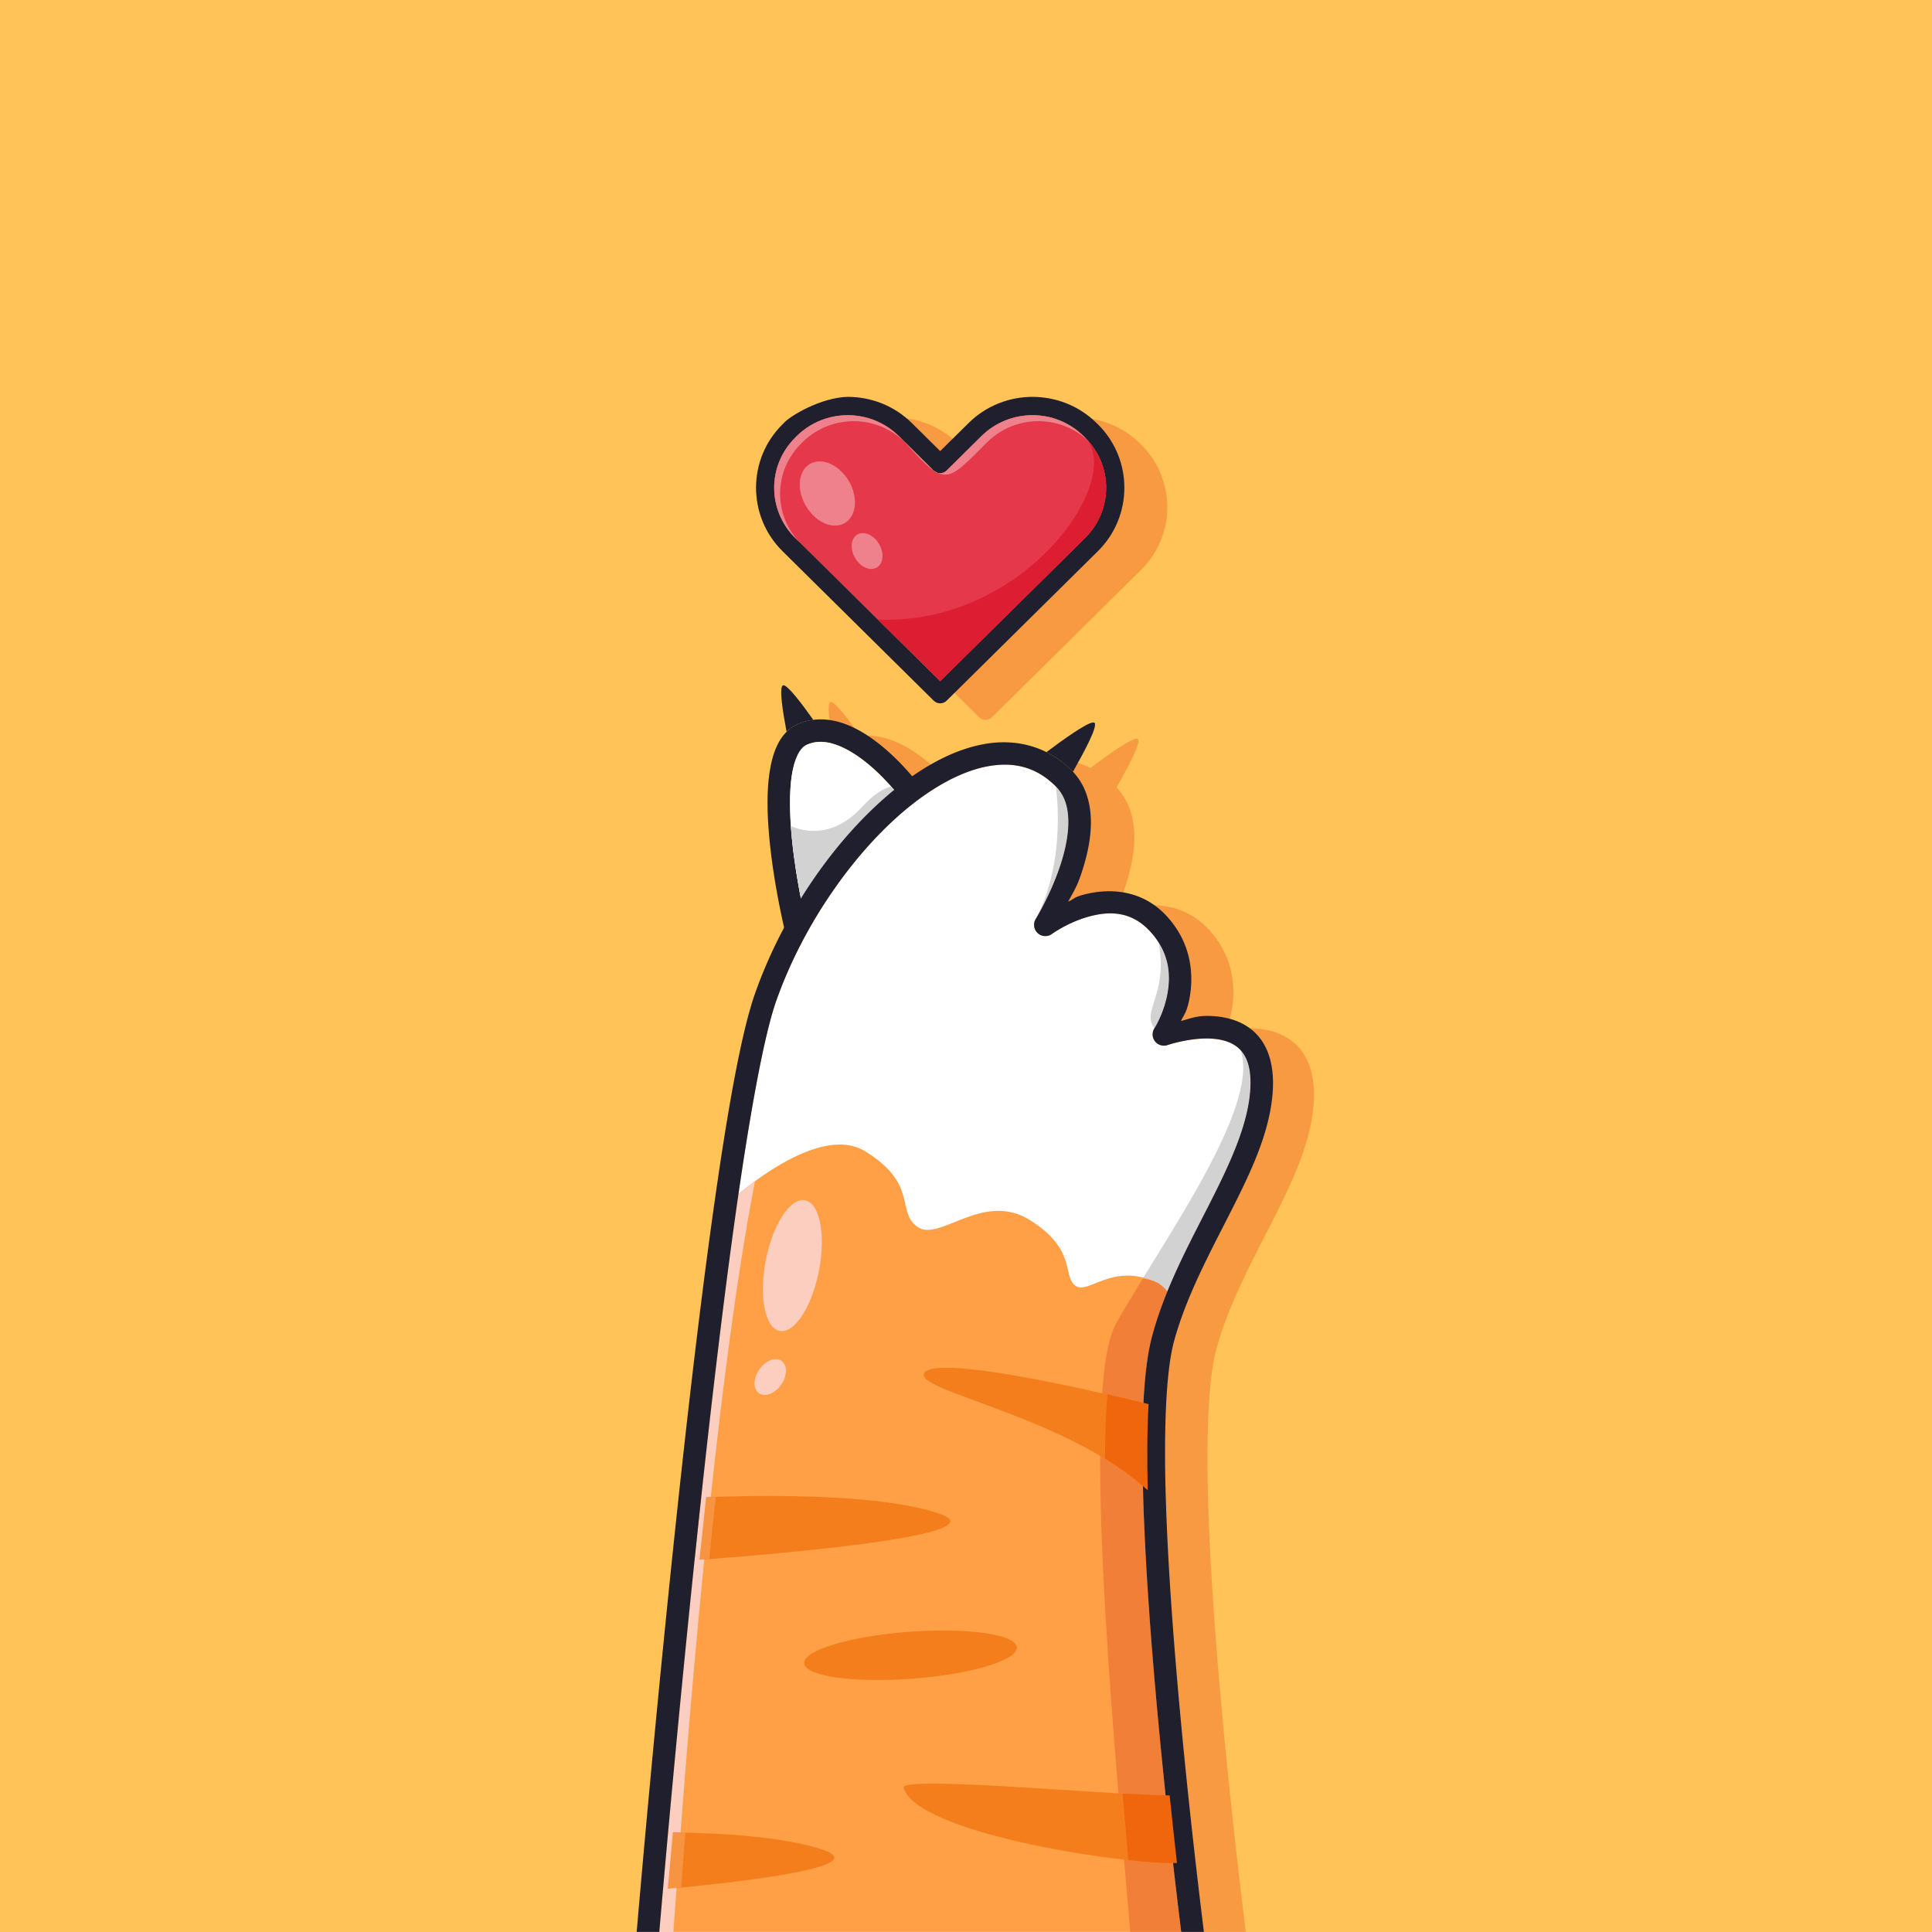 <?xml version='1.0' encoding='utf-8'?>
<svg xmlns="http://www.w3.org/2000/svg" width="1325.6mm" height="1325.6mm" version="1.1" viewBox="0 0 1325.6 1325.6"> <g transform="translate(-1324.4 -2002.8)"> <path d="m1324.4 2002.8h1325.6v1325.6h-1325.6z" fill="#ffc357" stop-color="#000000" stroke-linecap="round" stroke-linejoin="round" stroke-width=".7"/> <path d="m1938.1 2289.3c-18.282 0.36-39.412 13.095-43.3 17.72l-0.887 0.857c-23.901 23.629-23.901 62.241 0 85.87l102.34 101.2c2.422 2.394 6.315 2.394 8.737 0l102.39-101.2c23.901-23.629 23.901-62.241 0-85.87l-0.898-0.857c-23.901-23.629-62.74-23.629-86.641 0l-19.22 18.984-19.176-18.984c-11.951-11.814-27.657-17.72-43.342-17.72zm120.38 12.591c-0.779 0.081-1.558 0.161-2.334 0.28-0.775 0.101-1.54 0.239-2.313 0.384-0.771 0.141-1.538 0.318-2.302 0.503-0.765 0.181-1.524 0.376-2.281 0.6-0.757 0.223-1.514 0.471-2.259 0.727-0.747 0.26-1.491 0.527-2.227 0.825 1.475-0.59 2.975-1.107 4.487-1.552 1.512-0.443 3.042-0.809 4.582-1.101 1.54-0.298 3.089-0.515 4.647-0.664zm9.369 0c1.558 0.141 3.106 0.368 4.647 0.664 1.54 0.294 3.071 0.66 4.583 1.101 1.509 0.443 3.014 0.96 4.486 1.552-0.737-0.294-1.479-0.566-2.227-0.825-0.747-0.26-1.505-0.507-2.259-0.727-1.512-0.443-3.042-0.809-4.583-1.101-1.54-0.296-3.089-0.515-4.647-0.664zm-148.13 3.33c-0.735 0.294-1.461 0.61-2.185 0.942-0.723 0.33-1.443 0.678-2.152 1.051 1.419-0.739 2.866-1.405 4.336-1.992zm36.789 0c1.471 0.588 2.919 1.256 4.336 1.992-1.423-0.737-2.863-1.405-4.336-1.992zm-53.856 11.51h0.011c-0.121 0.121-0.235 0.246-0.354 0.364 0.121-0.121 0.225-0.245 0.34-0.364zm-2.955 3.212c-0.306 0.364-0.614 0.731-0.91 1.101 0.296-0.37 0.602-0.737 0.91-1.101zm-5.782 8.48c-1.119 2.1-2.075 4.27-2.859 6.477 0.787-2.207 1.739-4.378 2.859-6.477zm-3.587 8.694c-0.674 2.234-1.173 4.508-1.512 6.799-0.225 1.528-0.374 3.065-0.449 4.604 0.081-1.538 0.228-3.077 0.449-4.604 0.334-2.291 0.839-4.565 1.512-6.799zm-1.95 16.178c0.04 0.719 0.08 1.437 0.161 2.152 0.081 0.767 0.161 1.528 0.278 2.291 0.226 1.526 0.525 3.056 0.9 4.561 0.181 0.753 0.386 1.491 0.612 2.238-0.674-2.234-1.173-4.508-1.512-6.799-0.217-1.475-0.362-2.958-0.439-4.444zm3.523 15.664c0.598 1.453 1.268 2.872 2.013 4.272-0.747-1.397-1.419-2.826-2.013-4.272zm7.056 11.874c0.207 0.254 0.413 0.497 0.622 0.751-0.209-0.25-0.419-0.497-0.622-0.751zm-4.357 103.67v0.011c-0.161-0.01-0.328 0.02-0.461 0.081-2.634 1.518-0.081 17.466 2.527 31.393 0.209-0.207 0.427-0.399 0.644-0.6 0.574-0.529 1.165-1.032 1.789-1.51 1.546-1.192 3.256-2.222 5.139-3.062 2.257-1.006 4.538-1.757 6.831-2.28 0.982-0.226 1.97-0.403 2.955-0.545-0.984 0.141-1.974 0.32-2.955 0.545-2.292 0.523-4.574 1.282-6.831 2.291-1.882 0.841-3.59 1.862-5.139 3.052-0.62 0.477-1.22 0.982-1.789 1.51-7.133 6.583-10.491 16.975-12.152 27.978-2.127 14.083-1.554 30.463 0 46.287 2.628 26.806 8.213 51.863 9.872 58.964-7.638 14.346-14.325 29.284-19.69 44.509-9.681 27.473-19.24 82.532-28.802 151.12-9.562 68.588-18.857 150.18-27.025 228.55-11.477 110.11-19.948 205.21-24.284 255.54h15.331v0.011h353.23v-0.011h15.374c-4.379-35.452-10.495-87.814-15.9-146.1-4.67-50.354-8.613-103.39-9.936-149.09-1.326-45.69 0.225-84.425 5.504-104.15 7.993-29.794 23.468-58.568 37.689-86.535 14.22-27.967 27.357-55.149 29.241-82.884 1.169-17.206-2.836-30.026-10.493-38.396-7.656-8.37-18.12-11.652-27.817-12.581-12.169-1.169-16.674 1.302-23.802 3.17 2.335-4.887 3.876-5.929 5.557-14.23 3.246-16.03 2.043-37.822-14.979-56.522-17.373-19.088-40.518-19.241-57.432-14.519-5.437 1.516-5.204 2.472-9.454 4.465 3.69-7.24 5.615-9.06 9.272-20.258 3.599-11.021 6.334-23.174 6.049-35.184-0.274-11.612-3.597-23.392-12.131-32.464 7.375-13.098 16.883-30.577 14.636-33.106-0.181-0.225-0.533-0.318-0.994-0.288-4.548 0.274-20.932 12.076-31.586 20.097-8.821-4.402-18.352-6.564-28.106-6.67-3.801-0.04-7.635 0.227-11.478 0.793-17.079 2.517-34.398 10.517-51.266 22.271-4.304-5.11-11.775-13.328-21.04-20.857-7.415-6.026-16.066-11.742-25.654-15.044h-0.01c-6.576-2.262-13.763-3.322-20.954-2.281 0.221-0.04 0.433-0.06 0.654-0.101-7.66-10.811-17.093-23.244-20.128-23.384zm12.955 42.282h0.011c-0.181 0.181-0.372 0.388-0.557 0.6 0.181-0.207 0.36-0.413 0.545-0.6zm-0.962 1.091c-0.161 0.217-0.342 0.439-0.513 0.676 0.161-0.235 0.338-0.461 0.513-0.676zm-0.557 0.741c-0.161 0.237-0.336 0.485-0.503 0.741 0.161-0.258 0.33-0.501 0.503-0.741zm-1.509 2.463c-0.141 0.28-0.296 0.57-0.439 0.866 0.141-0.296 0.288-0.586 0.439-0.866zm-1.254 2.677c-0.161 0.431-0.336 0.877-0.503 1.338 0.161-0.461 0.328-0.906 0.503-1.338zm179.35 2.269c0.483 0.364 0.958 0.733 1.435 1.111-0.475-0.38-0.952-0.749-1.435-1.111zm2.109 1.65c0.644 0.527 1.276 1.081 1.906 1.638-0.63-0.559-1.262-1.109-1.906-1.638zm-40.344 0.588c1.441 0 2.857 0.06 4.261 0.181-1.405-0.101-2.819-0.181-4.261-0.181zm0 0v0.011c-1.395 0-2.812 0.06-4.24 0.161 1.429-0.101 2.848-0.181 4.24-0.181zm-4.808 0.228c-1.433 0.121-2.88 0.28-4.346 0.493-7.304 1.075-15.019 3.479-22.945 7.077 7.926-3.601 15.641-6.012 22.945-7.088 1.467-0.217 2.914-0.364 4.346-0.481zm9.894 0.02c1.379 0.121 2.736 0.318 4.08 0.568-1.345-0.25-2.701-0.435-4.08-0.568zm-147.79 0.04c-0.141 0.513-0.28 1.043-0.405 1.584 0.121-0.541 0.27-1.069 0.405-1.584zm152.99 0.771c0.449 0.101 0.902 0.181 1.349 0.29-0.445-0.101-0.902-0.181-1.349-0.29zm32.689 0.654c0.696 0.634 1.387 1.286 2.066 1.96-0.678-0.672-1.375-1.326-2.066-1.96zm-29.059 0.258c0.461 0.141 0.916 0.288 1.371 0.439-0.457-0.141-0.908-0.3-1.371-0.439zm-157.16 0.461c-0.101 0.475-0.209 0.95-0.308 1.447 0.101-0.493 0.207-0.972 0.308-1.447zm159.56 0.33c0.457 0.161 0.906 0.344 1.361 0.523-0.451-0.181-0.906-0.356-1.361-0.523zm2.527 1.006c0.391 0.161 0.779 0.34 1.167 0.523-0.389-0.181-0.775-0.354-1.167-0.523zm2.387 1.135c0.395 0.207 0.799 0.387 1.19 0.6-0.391-0.215-0.795-0.399-1.19-0.6zm-165.05 0.31c-0.121 0.704-0.242 1.431-0.354 2.174-0.213 1.415-0.405 2.872-0.557 4.379 0.141-1.503 0.332-2.97 0.543-4.379 0.101-0.745 0.237-1.469 0.364-2.174zm168.37 1.53c0.388 0.239 0.779 0.495 1.167 0.751-0.386-0.254-0.777-0.509-1.167-0.751zm2.323 1.522c0.393 0.274 0.787 0.557 1.179 0.847-0.39-0.29-0.783-0.572-1.179-0.847zm-62.379 1.155c-4.561 2.25-9.184 4.88-13.823 7.87 4.639-2.991 9.262-5.619 13.823-7.87zm64.435 0.354c0.467 0.356 0.93 0.723 1.393 1.101-0.461-0.38-0.924-0.745-1.393-1.101zm2.495 2.045c0.298 0.262 0.602 0.519 0.898 0.793-0.296-0.272-0.602-0.531-0.898-0.793zm-109.04 2.163c0.419 0.467 0.815 0.91 1.2 1.349 0.207 0.234 0.419 0.475 0.612 0.696-0.181-0.225-0.405-0.465-0.612-0.696-0.374-0.429-0.791-0.894-1.2-1.349zm111.41 0.02c0.239 0.231 0.479 0.439 0.717 0.674v0.011c-0.239-0.239-0.477-0.453-0.717-0.684zm-179.12 8.116c-0.04 1.743-0.04 3.522-0.04 5.321 0.015 1.813 0.06 3.647 0.121 5.504 0.06 1.811 0.141 3.645 0.247 5.482-0.101-1.841-0.181-3.669-0.247-5.482-0.06-1.858-0.101-3.69-0.121-5.504-0.014-1.803-0.01-3.576 0.04-5.321zm0.354 16.607c0.06 0.934 0.121 1.866 0.181 2.805 0.04 0.698 0.101 1.401 0.141 2.099-0.121-1.636-0.237-3.276-0.33-4.904zm0.547 7.548c0.04 0.515 0.081 1.024 0.141 1.54 0.06 0.698 0.141 1.401 0.207 2.098 0.081 0.9 0.181 1.793 0.28 2.687-0.101-0.898-0.207-1.789-0.29-2.687-0.06-0.696-0.121-1.401-0.181-2.098-0.04-0.513-0.101-1.028-0.141-1.54zm0.644 6.606c0.181 1.729 0.39 3.451 0.598 5.161-0.207-1.711-0.415-3.428-0.598-5.161zm1.479 11.96c0.461 3.294 0.944 6.519 1.445 9.615 0.954 5.912 1.95 11.386 2.88 16.157-0.926-4.764-1.93-10.255-2.88-16.157-0.501-3.103-0.986-6.314-1.445-9.615zm214.74 35.815c0.898 0.02 1.801 0.081 2.698 0.161-1.795-0.161-3.594-0.207-5.386-0.121 0.898-0.04 1.791-0.06 2.688-0.04zm-5.365 0.215c-1.787 0.181-3.568 0.453-5.332 0.805 1.763-0.35 3.546-0.626 5.332-0.805zm13.427 0.87c5.346 1.359 10.607 4.102 15.6 8.812-4.992-4.707-10.256-7.453-15.6-8.812zm24.315 19.68c0.555 0.928 1.071 1.856 1.54 2.784-0.294-0.578-0.638-1.147-0.962-1.723-0.207-0.35-0.366-0.706-0.578-1.061zm-3.49 56.994a7.618 7.627 0 0 0-1.125 3.255 7.618 7.627 0 0 1 1.125-3.255zm-1.071 4.443a7.618 7.627 0 0 0 0.384 2.259 7.618 7.627 0 0 1-0.384-2.259zm24.958 3.416c-3.386 0.519-6.463 1.181-8.93 1.787 2.466-0.608 5.544-1.27 8.93-1.787zm-23.984 0.04a7.618 7.627 0 0 0 1.328 1.679 7.618 7.627 0 0 1-1.328-1.679zm45.687 0.101c1.699 0.382 3.315 0.879 4.839 1.497 3.049 1.242 5.726 2.987 7.891 5.353v0.011c0.537 0.59 1.065 1.224 1.562 1.916-0.495-0.692-1.026-1.318-1.562-1.906v-0.011c-2.165-2.367-4.842-4.119-7.891-5.364-1.524-0.622-3.141-1.113-4.839-1.497zm-43.31 2.462a7.618 7.627 0 0 0 2.099 0.9 7.618 7.627 0 0 1-2.099-0.9zm6.649 0.9a7.618 7.627 0 0 1-3.459 0.322 7.618 7.627 0 0 0 3.459-0.322zm50.955 5.429c0.06 0.081 0.121 0.181 0.181 0.288-0.04-0.06-0.081-0.121-0.121-0.181-0.02-0.04-0.04-0.081-0.06-0.101zm2.549 4.658c0.04 0.081 0.081 0.141 0.101 0.227-0.018-0.04-0.04-0.081-0.06-0.121-0.015-0.04-0.02-0.06-0.04-0.101zm2.398 20.45c-0.207 2.938-0.566 5.91-1.071 8.919 0.505-3.01 0.872-5.981 1.071-8.919z" fill="#f89a41"/> <path d="m2013.8 2527.5v0.011c-3.01 0-6.097 0.25-9.269 0.716-16.922 2.494-36.043 12.03-54.852 26.948-37.618 29.836-73.806 80.854-92.686 134.43-8.668 24.597-18.774 80.965-28.424 150.19-9.651 69.222-19.103 151.85-27.372 231.18-12.168 116.75-20.51 211.62-24.409 257.38h358.06c-4.076-32.636-10.14-84.178-15.933-146.65-4.752-51.238-8.779-105.26-10.137-152.12-1.359-46.855-0.294-86.107 6.121-110.01 8.743-32.593 25.067-62.604 39.354-90.7 14.286-28.096 26.35-54.262 27.969-78.089 0.995-14.663-2.21-22.607-6.599-27.404-4.39-4.798-10.828-7.088-18.288-7.803-14.921-1.428-31.778 4.254-31.778 4.254a7.722 7.731 0 0 1-9.052-11.504s6.013-9.29 8.671-22.423c2.659-13.132 2.134-28.878-11.461-43.814-13.237-14.544-28.63-14.178-42.642-10.267-14.012 3.911-24.8 11.732-24.8 11.732a7.722 7.731 0 0 1-11.168-10.3s10.354-16.87 16.963-37.107c3.305-10.118 5.586-20.983 5.361-30.498-0.222-9.515-2.689-17.337-8.639-23.28-10.399-10.387-21.948-14.896-34.99-14.88z" fill="#fff"/> <path d="m1901.5 2785.3c-0.922-0.017-1.829 0-2.746 0.044-24.412 0.972-51.688 20.089-69.33 34.372l-0.857 0.695-0.128 1.075c-0.859 5.891-1.728 11.766-2.583 17.886-9.657 69.275-19.123 151.91-27.393 231.26-12.192 116.98-20.534 212.01-24.42 257.68h5.6c3.824-45.026 12.084-139.48 24.344-257.1 8.266-79.314 17.708-161.9 27.35-231.07 0.796-5.701 1.614-11.179 2.42-16.692 17.335-13.932 43.937-31.679 65.228-32.527 0.805-0.044 1.603-0.064 2.377-0.044 5.537 0.105 10.629 1.386 15.184 4.178 8.659 5.308 13.281 11.986 15.835 19.449 2.553 7.463 2.949 15.776 2.626 23.877-0.322 8.101-1.367 15.961-1.357 22.727 0 6.766 1.064 12.946 5.991 16.399 2.688 1.884 6.036 1.971 9.182 1.075 3.146-0.897 6.383-2.649 9.812-4.927 6.859-4.557 14.59-11.203 22.802-17.474 8.214-6.271 16.87-12.142 25.147-15.14 8.277-2.998 15.89-3.286 23.139 1.27 15.17 9.535 18.573 24.256 19.395 38.149 0.411 6.946 0.128 13.606 0.294 19.123 0.083 2.759 0.25 5.21 0.781 7.424 0.533 2.214 1.454 4.339 3.321 5.741 1.995 1.5 4.697 1.366 6.762 0.488 2.064-0.874 3.977-2.364 6.034-4.146 4.115-3.565 8.798-8.533 14.066-13.208 5.268-4.676 11.079-9.011 17.191-11.276 6.113-2.265 12.391-2.602 19.406 0.651 1.357 0.63 3.266 2.474 5.166 4.471-3.789 9.463-7.256 19.119-9.931 29.087-6.59 24.563-7.558 63.858-6.197 110.8 1.361 46.953 5.426 101.03 10.18 152.3 5.996 64.661 11.994 114.94 15.965 146.39h5.525c-4.019-31.975-10.046-82.738-15.998-146.92-4.748-51.203-8.782-105.18-10.137-151.93-1.357-46.768-0.211-85.954 6.034-109.19 2.774-10.339 6.351-20.429 10.376-30.313l0.662-1.563-1.107-1.313c-2.648-3.07-5.293-5.497-8.205-6.848-8.354-3.875-16.5-3.481-23.67-0.825-7.17 2.657-13.441 7.461-18.95 12.351-5.509 4.889-10.3 9.931-14.033 13.165-1.867 1.617-3.499 2.758-4.547 3.202-1.048 0.443-1.018 0.367-1.27 0.173-0.383-0.286-0.866-1.012-1.238-2.55-0.372-1.537-0.578-3.729-0.651-6.316-0.144-5.174 0.15-11.966-0.294-19.275-0.865-14.618-4.925-31.775-21.989-42.501-8.868-5.575-18.699-5.202-27.969-1.845-9.27 3.358-18.249 9.56-26.623 15.954-8.374 6.394-16.142 13.04-22.52 17.278-3.188 2.119-6.061 3.598-8.249 4.222-2.187 0.624-3.412 0.451-4.472-0.293-2.569-1.8-3.592-5.714-3.603-11.895 0-6.182 0.977-14.065 1.313-22.477 0.334-8.412 0-17.398-2.92-25.885-2.904-8.487-8.461-16.441-18.168-22.39-4.662-2.858-9.936-3.763-15.26-4.233v-0.695z" color="#000000" fill-opacity="0" style="-inkscape-stroke:none"/> <path d="m2175.6 2723.4c13.959 39.505-56.106 134.67-85.513 187.72-23.603 42.579-3.351 265.6 9.877 417.24h34.85c-4.075-32.634-10.139-84.178-15.933-146.65-4.752-51.238-8.779-105.26-10.137-152.12-1.359-46.855-0.294-86.107 6.121-110.01 8.743-32.593 25.067-62.604 39.354-90.7 14.286-28.096 26.35-54.262 27.969-78.089 0.995-14.652-2.204-22.595-6.588-27.394z" fill="#d2d2d2"/> <path d="m1903 2499.1c-9.723-3.347-20.758-4.102-31.218 0.567-12.206 5.447-17.185 18.711-19.341 32.987-2.156 14.276-1.575 30.875 0 46.915 3.146 32.079 10.519 61.974 10.519 61.974a7.721 7.73 0 0 0 9.35 5.662 7.721 7.73 0 0 0 5.655-9.36s-7.173-29.124-10.18-59.785c-1.504-15.331-1.894-31.046-0.084-43.103 1.819-12.056 5.779-19.143 10.331-21.174 6.298-2.811 12.78-2.504 19.944-0.042 7.166 2.466 14.682 7.226 21.302 12.606 13.242 10.761 22.735 23.476 22.735 23.476a7.721 7.73 0 0 0 10.821 1.586 7.721 7.73 0 0 0 1.583-10.832s-10.375-14.012-25.412-26.231c-7.518-6.11-16.292-11.902-26.015-15.248z" color="#000000" fill="#1f1f2e" stroke-linecap="round" stroke-linejoin="round" style="-inkscape-stroke:none"/> <path d="m1862 2473c-0.168-0.01-0.338 0.017-0.47 0.084-2.67 1.54-0.084 17.708 2.564 31.826 2.175-2.147 4.706-3.929 7.671-5.253 3.506-1.565 7.08-2.514 10.644-2.966-7.766-10.958-17.332-23.566-20.41-23.707z" fill="#1f1f2e"/> <path d="m2074.4 2498.5c-4.612 0.275-21.232 12.25-32.032 20.382 6.165 3.076 11.994 7.206 17.317 12.523 0.307 0.307 0.594 0.626 0.886 0.941 7.476-13.276 17.111-30.99 14.833-33.554-0.189-0.227-0.54-0.317-1.008-0.29z" fill="#1f1f2e"/> <path d="m1887.6 2511.8c-3.303-0.042-6.498 0.592-9.647 1.997-4.551 2.031-8.514 9.114-10.335 21.171-1.817 12.056-1.422 27.78 0.084 43.11 1.502 15.322 4.048 30.252 6.215 41.362 18.329-29.51 40.539-55.456 64.003-74.547-3.986-4.689-10.642-11.956-18.724-18.524-6.621-5.38-14.133-10.146-21.298-12.612-3.583-1.233-6.991-1.924-10.295-1.957z" fill="#fff"/> <path d="m1901.4 2788.1c-0.849-0.017-1.712 0-2.572 0.044-22.998 0.916-50.216 19.606-67.692 33.754-0.859 5.893-1.73 11.747-2.583 17.854-9.651 69.222-19.103 151.86-27.372 231.2-12.168 116.74-20.511 211.61-24.409 257.37h358.07c-4.017-32.009-10.01-82.67-15.943-146.65-4.752-51.238-8.779-105.25-10.137-152.11-1.359-46.855-0.294-86.118 6.121-110.02 2.811-10.477 6.416-20.673 10.474-30.639-2.513-2.913-4.955-5.083-7.239-6.143-30.736-14.258-46.947 8.874-55.943 2.12-8.996-6.754 1.221-24.631-31.014-44.893-32.235-20.262-62.153 15.186-77.146 4.681-14.992-10.506 0.679-29.455-36.053-51.968-5.022-3.078-10.624-4.474-16.562-4.591z" fill="#ffa046"/> <path d="m2032.8 2287.7c-12.679 2e-4 -25.363 4.788-35.056 14.37l-23.91 23.628a6.301 6.301 0 0 1-8.856 0l-23.877-23.628c-9.692-9.582-22.397-14.359-35.078-14.359-12.68 0-25.331 4.777-35.023 14.359l-0.901 0.901c-19.385 19.164-19.384 49.96 0 69.124l99.306 98.157 99.351-98.157c19.385-19.164 19.385-49.96 0-69.124l-0.901-0.901c-9.692-9.582-22.376-14.37-35.056-14.37z" color="#000000" fill="#e5384b" stroke-linecap="round" stroke-linejoin="round" stroke-width=".6" style="-inkscape-stroke:none"/> <path d="m1906.1 2275.1c-18.531 0.365-39.95 13.278-43.891 17.966l-0.903 0.861c-24.227 23.952-24.227 63.092 0 87.045l103.74 102.59c2.455 2.427 6.405 2.427 8.861 0l103.78-102.59c24.227-23.952 24.227-63.093 0-87.045l-0.903-0.861c-24.228-23.952-63.596-23.951-87.824 0l-19.485 19.238-19.443-19.238c-12.114-11.976-28.033-17.967-43.932-17.967zm0 12.552c12.68 0 25.38 4.775 35.072 14.357l23.874 23.628c2.455 2.427 6.405 2.427 8.86 0l23.915-23.628c19.386-19.164 50.718-19.164 70.103 0l0.903 0.903c19.385 19.164 19.385 49.955 0 69.119l-99.35 98.161-99.309-98.161c-19.384-19.165-19.385-49.954 0-69.119l0.903-0.903c9.692-9.582 22.351-14.357 35.031-14.357z" color="#000000" fill="#1f1f2e" stroke-linecap="round" stroke-linejoin="round" style="-inkscape-stroke:none"/> <path d="m2032.8 2287.7c-12.679 2e-4 -25.363 4.788-35.056 14.37l-23.91 23.628c-2.454 2.424-6.402 2.424-8.856 0l-23.877-23.628c-9.692-9.582-22.397-14.359-35.078-14.359-12.68 0-25.331 4.777-35.023 14.359l-0.901 0.901c-19.385 19.164-19.384 49.96 0 69.124l3.223 3.18c-18.504-19.216-18.231-49.352 0.857-68.223l0.901-0.901c9.692-9.582 22.343-14.359 35.024-14.359s25.385 4.777 35.078 14.359c28.448 31.591 28.35 27.959 56.643 0 9.692-9.582 22.377-14.37 35.056-14.37 11.865-2e-4 23.728 4.189 33.146 12.579-0.428-0.46-0.817-0.943-1.271-1.388l-0.901-0.901c-9.692-9.582-22.376-14.37-35.056-14.37z" color="#000000" fill="#ef818d" stroke-linecap="round" stroke-linejoin="round" stroke-width=".6" style="-inkscape-stroke:none"/> <path d="m1906.7 2332.7a23.525 17.018 59.253 0 1-2.599 28.919 23.525 17.018 59.253 0 1-26.653-11.518 23.525 17.018 59.253 0 1 2.599-28.919 23.525 17.018 59.253 0 1 26.653 11.518z" fill="#ef818d" stop-color="#000000" stroke-linecap="round" stroke-linejoin="round" stroke-width=".6"/> <path d="m1927.5 2376a13.139 9.505 59.253 0 1-1.452 16.152 13.139 9.505 59.253 0 1-14.886-6.433 13.139 9.505 59.253 0 1 1.451-16.152 13.139 9.505 59.253 0 1 14.886 6.433z" fill="#ef818d" stop-color="#000000" stroke-linecap="round" stroke-linejoin="round" stroke-width=".6"/> <path d="m2070.1 2304.3c24.352 30.442-44.303 127.97-143.45 123.56l42.827 42.328 99.351-98.157c18.932-18.717 19.32-48.5 1.271-67.735z" fill="#dc1d32"/> <path d="m2108.4 2880.2c-6.819 11.102-13.258 21.732-18.31 30.845-23.538 42.461-3.386 265.62 9.844 417.24h34.893c-4.017-32.009-10.01-82.67-15.943-146.65-4.752-51.238-8.779-105.25-10.137-152.11-1.359-46.855-0.294-86.118 6.121-110.02 2.811-10.477 6.416-20.673 10.474-30.639-2.513-2.913-4.955-5.083-7.239-6.143-3.327-1.544-6.56-2.312-9.703-2.529z" fill="#f27f37"/> <path d="m1935.9 2542.5c-5.263 1.144-11.871 5.043-19.992 13.914-20.19 22.053-40.363 16.896-48.839 13.187 0.195 2.829 0.439 5.67 0.716 8.498 1.501 15.322 4.051 30.252 6.219 41.362 18.329-29.51 40.537-55.46 64.002-74.551-0.628-0.74-1.349-1.554-2.105-2.409z" fill="#d2d2d2"/> <path d="m2119.2 2649.2c0.239 0.824 0.433 1.681 0.575 2.572 5.402 34.095-12.314 45.003-3.267 56.513 0 0 6.013-9.29 8.671-22.423 2.237-11.05 2.183-23.948-5.98-36.662z" fill="#d2d2d2"/> <path d="m2048.8 2542.4s7.916 49.726-13.685 90.885c0 0 10.354-16.87 16.963-37.107 3.305-10.118 5.586-20.983 5.361-30.498-0.222-9.515-2.689-17.337-8.639-23.28z" fill="#d2d2d2"/> <path transform="scale(.265)" d="m6998.9 11431c-109.65-0.317-192.97 4.334-192.97 4.334l-56.217 165.3s871.6-57.027 681.56-123.32c-106.89-37.289-291.4-45.911-432.38-46.319zm-258.86 871c-4.816 53.051-9.388 103.34-13.188 146.57 236.45-22.654 520.72-59.878 403.9-100.63-96.657-33.718-256.71-43.979-390.72-45.94z" fill="#f47e1c"/> <path d="m1842.4 2813.3c-4.059 2.948-7.858 5.894-11.276 8.661-0.859 5.893-1.73 11.747-2.583 17.854-9.651 69.222-19.103 151.86-27.372 231.2-12.168 116.74-20.511 211.61-24.409 257.37h9.671c8.31-121.58 27.562-368.21 55.97-515.08z" fill="#fbcebf"/> <path d="m1886.3 2874.7a18.576 45.667 10.971 0 1-26.928 41.297 18.576 45.667 10.971 0 1-9.546-48.367 18.576 45.667 10.971 0 1 26.928-41.297 18.576 45.667 10.971 0 1 9.546 48.367z" fill="#fbcebf" stop-color="#000000" stroke-linecap="round" stroke-linejoin="round" stroke-width=".6"/> <path d="m1862.2 2938.1a9.128 13.534 34.942 0 1-3.892 17.25 9.128 13.534 34.942 0 1-14.732 1.808 9.128 13.534 34.942 0 1 3.892-17.25 9.128 13.534 34.942 0 1 14.732-1.808z" fill="#fbcebf" stop-color="#000000" stroke-linecap="round" stroke-linejoin="round" stroke-width=".6"/> <path transform="scale(.265)" d="m7451.6 11099c-32.796-0.34-55.045 3.68-60.953 13.885-26.856 46.388 369.74 111.85 578.79 303.68-1.845-82.273-1.534-157.87 2.269-223.18-105.43-25.774-392.29-93.064-520.11-94.391zm-30.59 1076.8c-52.844-0.38-85.666 2.412-83.488 10.54 30.815 115 542.57 195.31 695.31 195.31 4.151 0 8.269-0.08 12.375-0.201-6.07-53.57-12.361-110.72-18.965-174.86-120.22-1.019-449.52-29.666-605.23-30.788z" fill="#f47e1c"/> <ellipse transform="rotate(-4.302)" cx="1708.2" cy="3275.9" rx="73.174" ry="16.123" fill="#f47e1c" stop-color="#000000"/> <path d="m2013.9 2512.1c-3.853-0.044-7.74 0.23-11.634 0.803-20.772 3.062-41.91 14.051-62.167 30.118-40.513 32.132-77.746 84.962-97.646 141.43-9.813 27.848-19.503 83.659-29.195 153.18-9.692 69.524-19.125 152.24-27.404 231.67-11.634 111.62-20.21 208.01-24.605 259.02h15.52c4.446-51.68 12.959-147.31 24.431-257.38 8.268-79.334 17.721-161.96 27.372-231.18 9.65-69.222 19.756-125.59 28.424-150.19 18.88-53.574 55.069-104.59 92.686-134.43 18.809-14.919 37.93-24.465 54.852-26.959 16.921-2.495 31.462 1.369 44.259 14.153 5.95 5.943 8.415 13.776 8.639 23.291 0.222 9.515-2.058 20.379-5.361 30.498-6.609 20.236-16.963 37.096-16.963 37.096a7.722 7.731 0 0 0 11.168 10.311s10.788-7.822 24.8-11.732c14.012-3.911 29.405-4.288 42.642 10.256 13.595 14.937 14.12 30.693 11.461 43.825s-8.671 22.412-8.671 22.412a7.722 7.731 0 0 0 9.052 11.515s16.858-5.685 31.778-4.254c7.46 0.714 13.898 2.994 18.288 7.793 4.389 4.798 7.594 12.752 6.599 27.415-1.615 23.827-13.683 49.982-27.969 78.078-14.287 28.096-30.611 58.108-39.354 90.7-6.412 23.901-7.478 63.164-6.121 110.02 1.359 46.856 5.385 100.87 10.137 152.11 5.422 58.464 11.525 110.77 15.954 146.66h15.552c-4.439-35.936-10.638-89.013-16.117-148.09-4.734-51.042-8.731-104.81-10.072-151.12-1.344-46.314 0.228-85.577 5.579-105.57 8.102-30.201 23.778-59.367 38.193-87.716 14.414-28.349 27.731-55.902 29.64-84.015 1.184-17.44-2.864-30.436-10.626-38.92-7.761-8.484-18.378-11.81-28.207-12.752-12.336-1.185-16.901 1.321-24.127 3.212 2.367-4.953 3.94-6.01 5.644-14.424 3.29-16.249 2.071-38.338-15.184-57.294-17.61-19.348-41.071-19.503-58.217-14.717-5.511 1.537-5.274 2.506-9.583 4.526 3.74-7.339 5.692-9.184 9.399-20.534 3.649-11.172 6.42-23.491 6.132-35.664-0.283-12.173-3.864-24.54-13.186-33.851-13.04-13.024-29.09-19.113-45.79-19.297z" color="#000000" fill="#1f1f2e" stroke-linecap="round" stroke-linejoin="round" stroke-width="1" style="-inkscape-stroke:none"/> <path transform="scale(.265)" d="m7865 11168c-3.933 48.458-5.877 104.64-6.25 166.54 39.942 24.405 77.627 51.522 110.63 81.803-9e-4 -0.04 0-0.08 0-0.114-1.842-82.216-1.53-157.77 2.269-223.03 6e-4 -0.01 0-0.02 0-0.03-26.082-6.376-63.511-15.339-106.65-25.17zm39.486 1033.4c4.787 58.489 9.606 115.79 14.465 172.32 46.341 5.016 86.104 7.736 113.82 7.736 4.13 0 8.227-0.08 12.312-0.199-6.018-53.161-12.36-111.32-18.9-174.85-5e-4 0 0 0 0-0.01-29.688-0.252-72.27-2.206-121.7-4.997z" fill="#ef660c"/> <path transform="scale(.265)" d="m6851 11433c-13.141 0.493-18.518 0.72-24.92 1.029-5.874 54.102-11.654 108.16-17.266 161.87 7.315-0.539 16.829-1.295 25.32-1.941 5.411-53.66 11.039-107.32 16.865-160.96zm-110.97 868.53c-4.816 53.051-9.388 103.34-13.188 146.57 11.373-1.089 23.1-2.367 34.644-3.523 3.242-44.965 6.741-92.291 10.551-142.32-10.726-0.261-21.556-0.568-32.008-0.721z" fill="#f69442"/> </g> </svg>